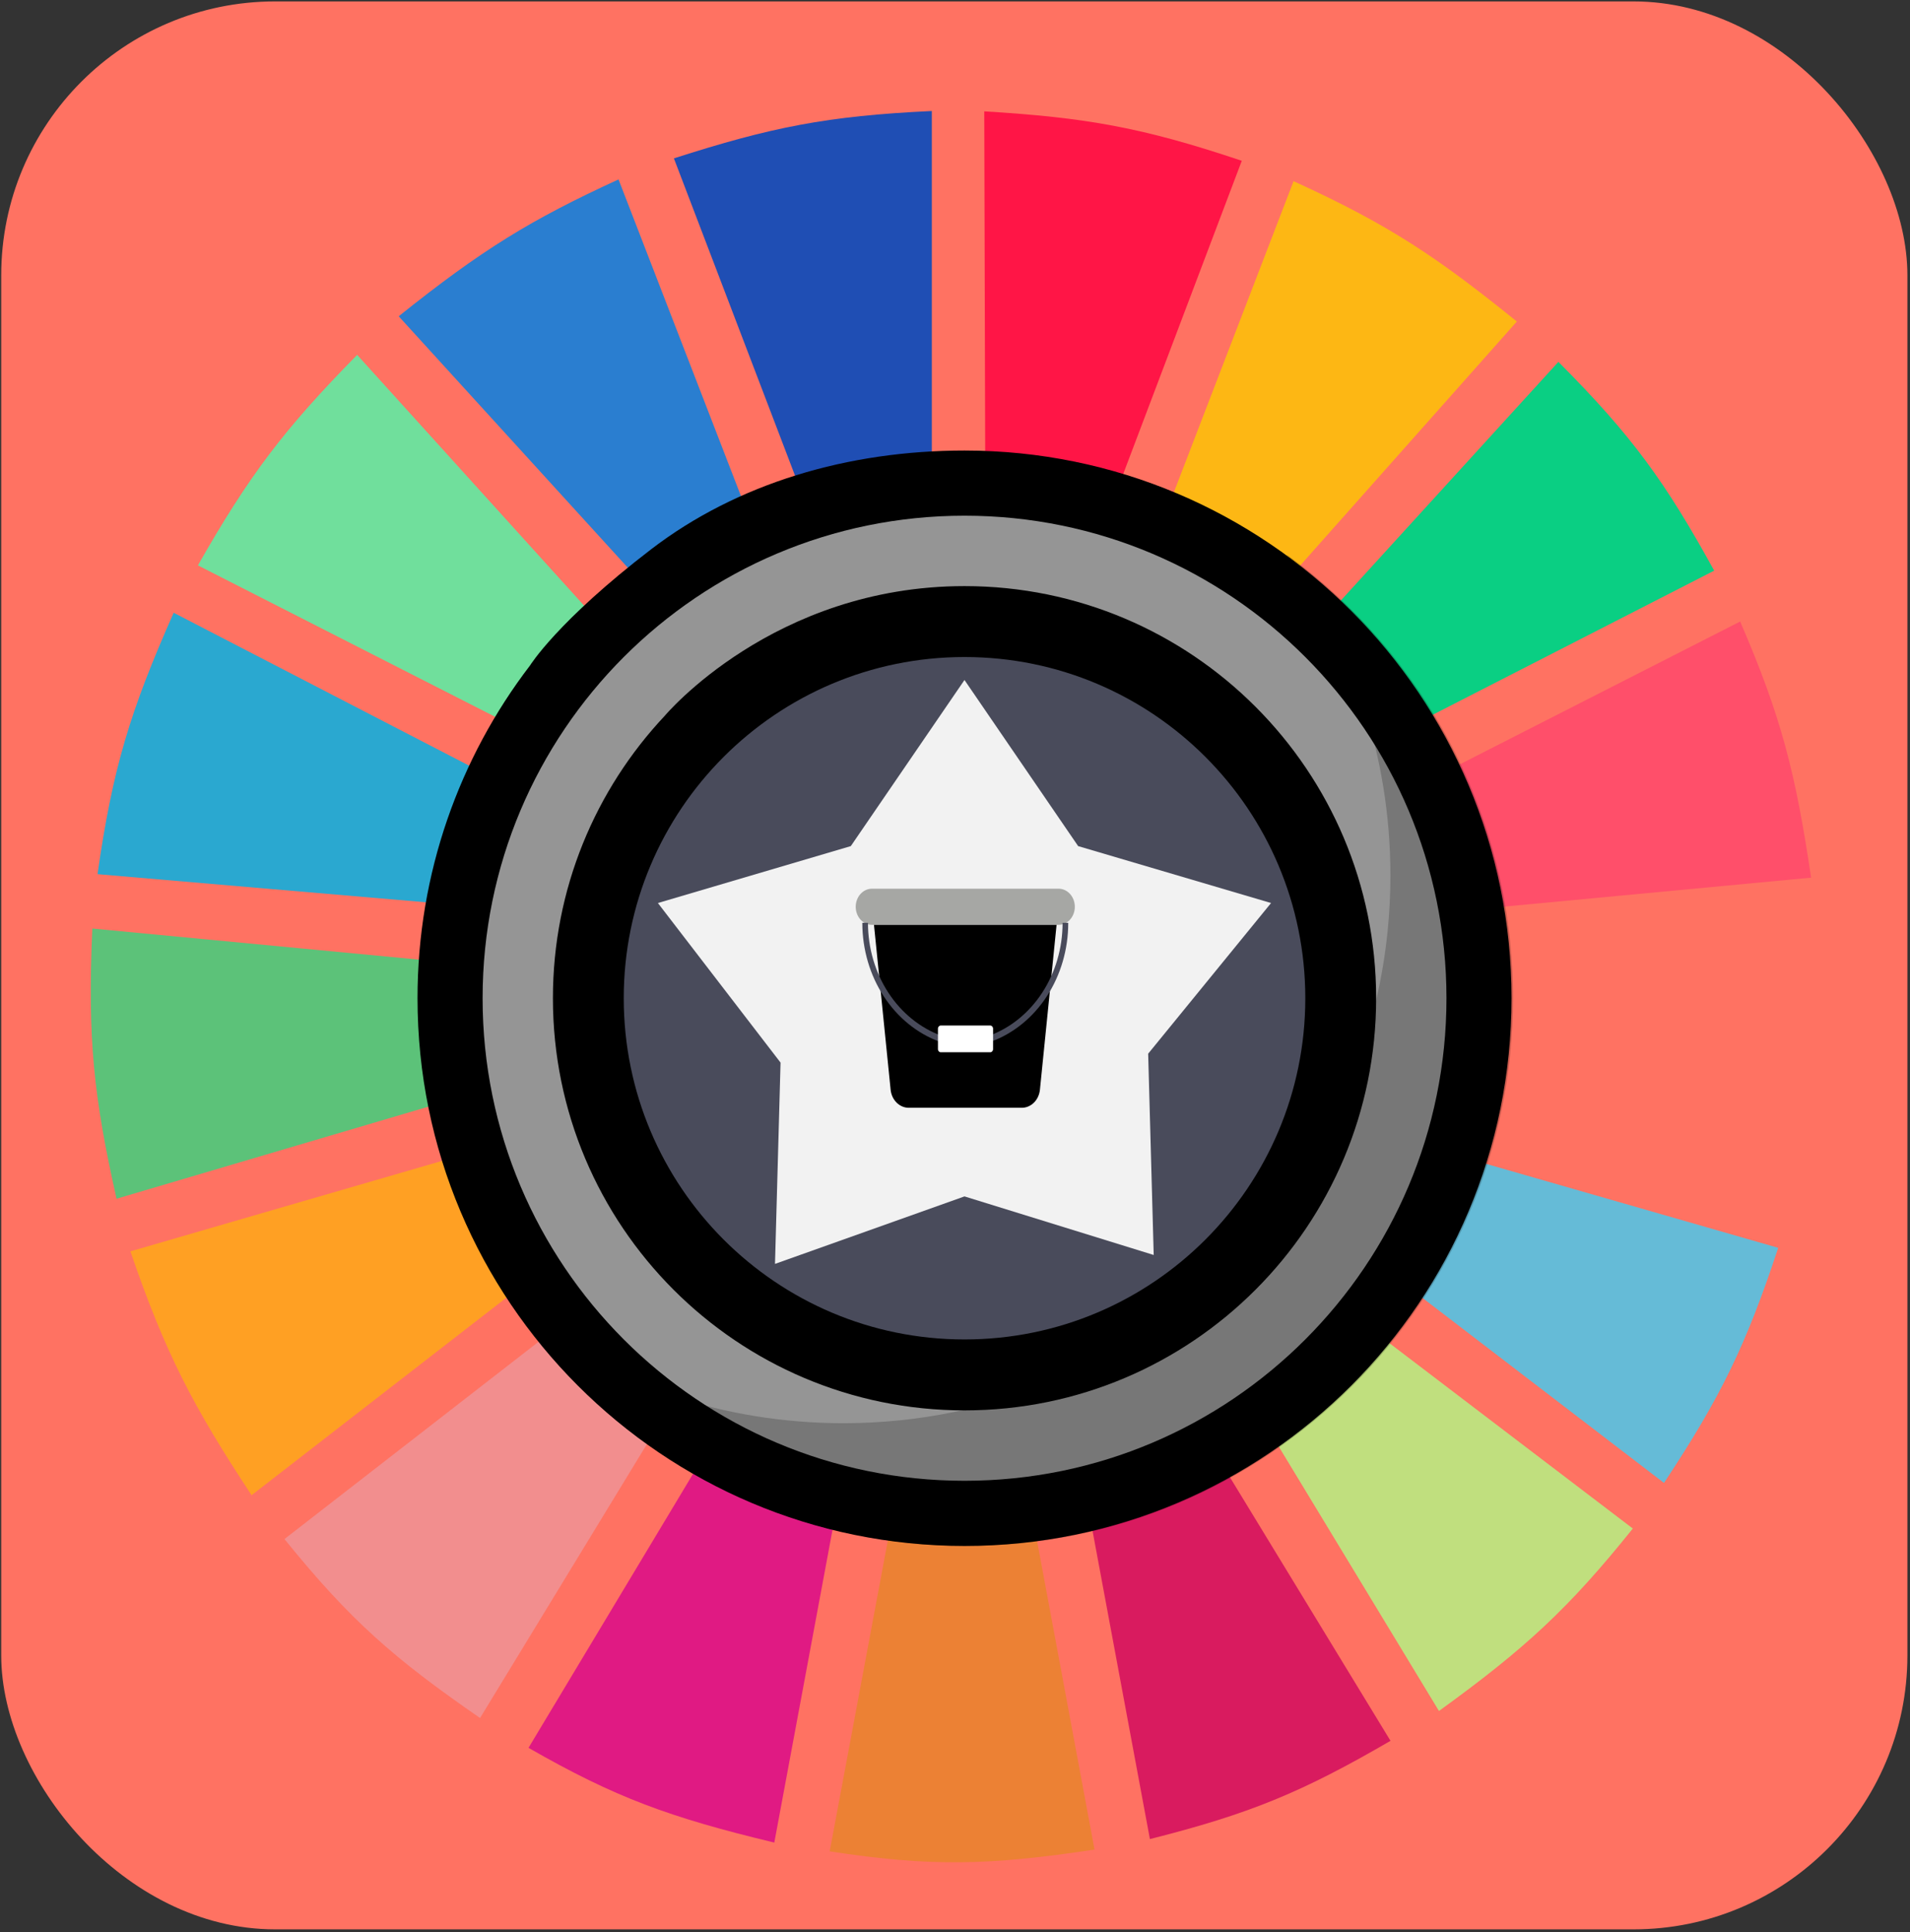 <svg width="687" height="695" viewBox="0 0 687 695" fill="none" xmlns="http://www.w3.org/2000/svg">
<rect x="0" y="0" width="687" height="695" fill="#333333" stroke="none"/>
<rect x="0.44" y="0.51" width="685.626" height="693.507" rx="98.51" fill="#FF7262"/>
<g clip-path="url(#clip0)">
<path d="M290.335 182.552L242.396 56.968C277.207 45.79 297.363 41.702 335.161 39.929V174.979C317.196 175.986 307.353 177.608 290.335 182.552Z" fill="#1F4EB4"/>
<path d="M354.392 174.716L354.024 40.06C390.475 42.266 410.736 45.769 446.653 57.841L398.919 183.926C381.79 178.343 372.027 176.281 354.392 174.716Z" fill="#FF1546"/>
<path d="M416.716 191.387L465.277 65.172C499.803 80.925 516.951 92.527 545.59 115.658L455.938 216.63C441.919 205.425 433.535 199.685 416.716 191.387Z" fill="#FDB714"/>
<path d="M469.638 229.883L560.534 130.173C587.199 156.914 599.104 173.556 616.567 205.271L497.031 266.485C487.8 250.99 481.926 242.879 469.638 229.883Z" fill="#0ACF83"/>
<path d="M505.748 284.787L625.906 223.572C640.796 257.963 645.88 278.3 651.432 315.709L517.577 328.331C514.952 310.87 512.36 301.345 505.748 284.787Z" fill="#FF4F6A"/>
<path d="M515.707 392.07C518.704 375.303 519.659 365.559 519.443 347.263L653.297 334.642C654.959 371.327 653.133 392.176 645.204 429.934L515.707 392.07Z" fill="#FF7262"/>
<path d="M491.426 451.391C500.203 436.974 504.336 428.306 510.103 411.633L639.6 448.866C628.014 483.89 619.021 502.407 598.509 533.431L491.426 451.391Z" fill="#65BBD7"/>
<path d="M587.304 549.839L479.598 467.799C467.764 481.294 460.653 488.17 447.224 499.353L517.575 615.471C548.73 592.892 564.177 578.655 587.304 549.839Z" fill="#C0DF7E"/>
<path d="M500.144 626.199L429.792 510.712C414.529 518.425 405.59 522.239 388.702 527.751L413.605 661.539C449.283 652.545 468.243 644.77 500.144 626.199Z" fill="#D91B5F"/>
<path d="M323.331 532.799C341.077 533.962 351.028 533.615 368.779 531.537L393.682 665.325C355.619 671.061 334.704 671.531 298.428 665.956L323.331 532.799Z" fill="#EC8134"/>
<path d="M190.099 628.724L259.828 512.605C275.636 520.874 285.226 524.393 303.408 529.013L278.505 662.802C240.861 653.76 221.276 646.611 190.099 628.724Z" fill="#E01A83"/>
<path d="M102.317 553.625L208.779 470.954C220.65 484.922 228.371 491.587 243.02 502.508L172.669 617.995C141.875 596.71 126.104 583.045 102.317 553.625Z" fill="#F28E8E"/>
<path d="M90.486 537.849C69.31 505.697 59.427 486.663 46.905 450.129L175.157 412.896C181.562 430.145 186.42 439.481 196.324 455.809L90.486 537.849Z" fill="#FFA023"/>
<path d="M41.924 431.197C33.685 394.674 31.453 373.488 33.208 334.011L165.817 346.632C165.479 366.183 166.522 376.346 170.175 393.332L41.924 431.197Z" fill="#5CC279"/>
<path d="M35.076 314.447L167.686 325.807C171.365 308.411 174.123 298.727 180.76 281.631L62.47 220.417C46.748 255.877 40.515 276.407 35.076 314.447Z" fill="#2AA8D0"/>
<path d="M71.186 203.378C89.723 170.743 102.35 154.237 128.464 127.648L218.115 226.727C205.984 239.694 199.865 247.866 190.099 263.961L71.186 203.378Z" fill="#70DF9C"/>
<path d="M233.68 212.844C247.131 202.706 255.223 197.631 271.035 190.125L222.474 64.541C190.874 79.055 173.524 89.681 143.406 113.765L233.68 212.844Z" fill="#2A7ED0"/>
<path d="M234.22 197.573C265.165 173.86 305.002 162.065 346.926 162.065C455.589 162.065 543.678 250.273 543.678 359.084C543.678 467.896 455.59 556.103 346.927 556.103C238.264 556.103 150.175 467.895 150.175 359.084C150.175 314.061 165.258 272.564 190.638 239.385C190.638 239.385 200.481 223.428 234.22 197.573Z" fill="black"/>
<path d="M346.928 532.659C442.662 532.659 520.27 454.945 520.27 359.081C520.27 263.217 442.662 185.504 346.928 185.504C251.194 185.504 173.586 263.217 173.586 359.081C173.586 454.945 251.194 532.659 346.928 532.659Z" fill="#959595"/>
<path d="M346.927 210.831C428.694 210.831 494.978 277.206 494.978 359.083C494.978 440.961 428.694 507.336 346.927 507.336C265.161 507.336 198.876 440.96 198.876 359.083C198.876 319.768 214.159 284.027 239.101 257.492C239.101 257.492 278.128 210.831 346.927 210.831Z" fill="black"/>
<path d="M346.925 481.82C414.62 481.82 469.497 426.869 469.497 359.082C469.497 291.296 414.62 236.344 346.925 236.344C279.231 236.344 224.354 291.296 224.354 359.082C224.354 426.869 279.231 481.82 346.925 481.82Z" fill="#494B5B"/>
<path d="M346.909 244.605L387.795 304.358L457.182 324.832L412.978 379.031L414.973 451.437L346.909 430.366L278.757 454.642L280.753 382.236L236.636 324.832L306.022 304.358L346.909 244.605Z" fill="#F2F2F2"/>
<path opacity="0.2" d="M462.777 199.453C486.259 231.901 500.112 271.791 500.112 314.927C500.112 423.738 412.024 511.946 303.361 511.946C260.283 511.946 220.447 498.072 188.043 474.56C223.793 523.962 281.873 556.105 347.459 556.105C456.123 556.104 544.212 467.896 544.212 359.086C544.212 293.411 512.113 235.253 462.777 199.453Z" fill="black"/>
<path d="M383.209 332.087C382.44 332.483 381.603 332.688 380.756 332.687H313.631C312.082 332.687 310.596 332.002 309.501 330.782C308.405 329.563 307.79 327.909 307.79 326.184C307.79 324.459 308.405 322.805 309.501 321.585C310.596 320.366 312.082 319.681 313.631 319.681H380.756C382.088 319.681 383.379 320.187 384.416 321.116C385.454 322.044 386.175 323.339 386.461 324.787C386.747 326.234 386.581 327.747 385.989 329.074C385.398 330.402 384.417 331.465 383.209 332.087Z" fill="#A6A7A4"/>
<path d="M380.033 332.687L377.881 354.003C373.016 363.299 365.262 370.29 356.082 373.652V370.092H338.309V373.652C329.128 370.29 321.373 363.297 316.511 353.998L314.358 332.687H380.033Z" fill="black"/>
<path d="M377.88 354.003L377.241 360.332L374.055 391.905C373.893 393.708 373.134 395.381 371.927 396.597C370.72 397.813 369.15 398.487 367.522 398.487H326.867C325.239 398.487 323.669 397.813 322.462 396.597C321.255 395.381 320.497 393.708 320.335 391.905L317.149 360.332L316.51 353.997C321.372 363.296 329.127 370.289 338.308 373.652V377.402H356.081V373.652C365.261 370.289 373.016 363.299 377.88 354.003Z" fill="black"/>
<path d="M356.401 374.727L355.768 372.576C363.438 369.778 370.121 364.358 374.865 357.088C379.61 349.818 382.175 341.068 382.195 332.082V331.955H384.229V332.085C384.208 341.548 381.507 350.762 376.511 358.418C371.515 366.073 364.478 371.78 356.401 374.727Z" fill="#494B5B"/>
<path d="M338.314 374.785L338.307 374.783C338.2 374.783 338.094 374.764 337.992 374.726C329.916 371.778 322.881 366.072 317.885 358.417C312.889 350.763 310.188 341.55 310.164 332.088V331.955H312.198V332.085C312.22 341.07 314.786 349.819 319.531 357.088C324.275 364.356 330.956 369.776 338.625 372.575C338.67 372.592 338.714 372.612 338.757 372.635L338.314 373.647V374.785Z" fill="#494B5B"/>
<path d="M356.177 368.896H338.383C337.821 368.896 337.366 369.403 337.366 370.028V377.386C337.366 378.011 337.821 378.518 338.383 378.518H356.177C356.738 378.518 357.194 378.011 357.194 377.386V370.028C357.194 369.403 356.738 368.896 356.177 368.896Z" fill="white"/>
</g>
<defs>
<clipPath id="clip0">
<rect width="622.58" height="646.222" fill="white" transform="translate(31.964 24.152)"/>
</clipPath>
</defs>
</svg>
